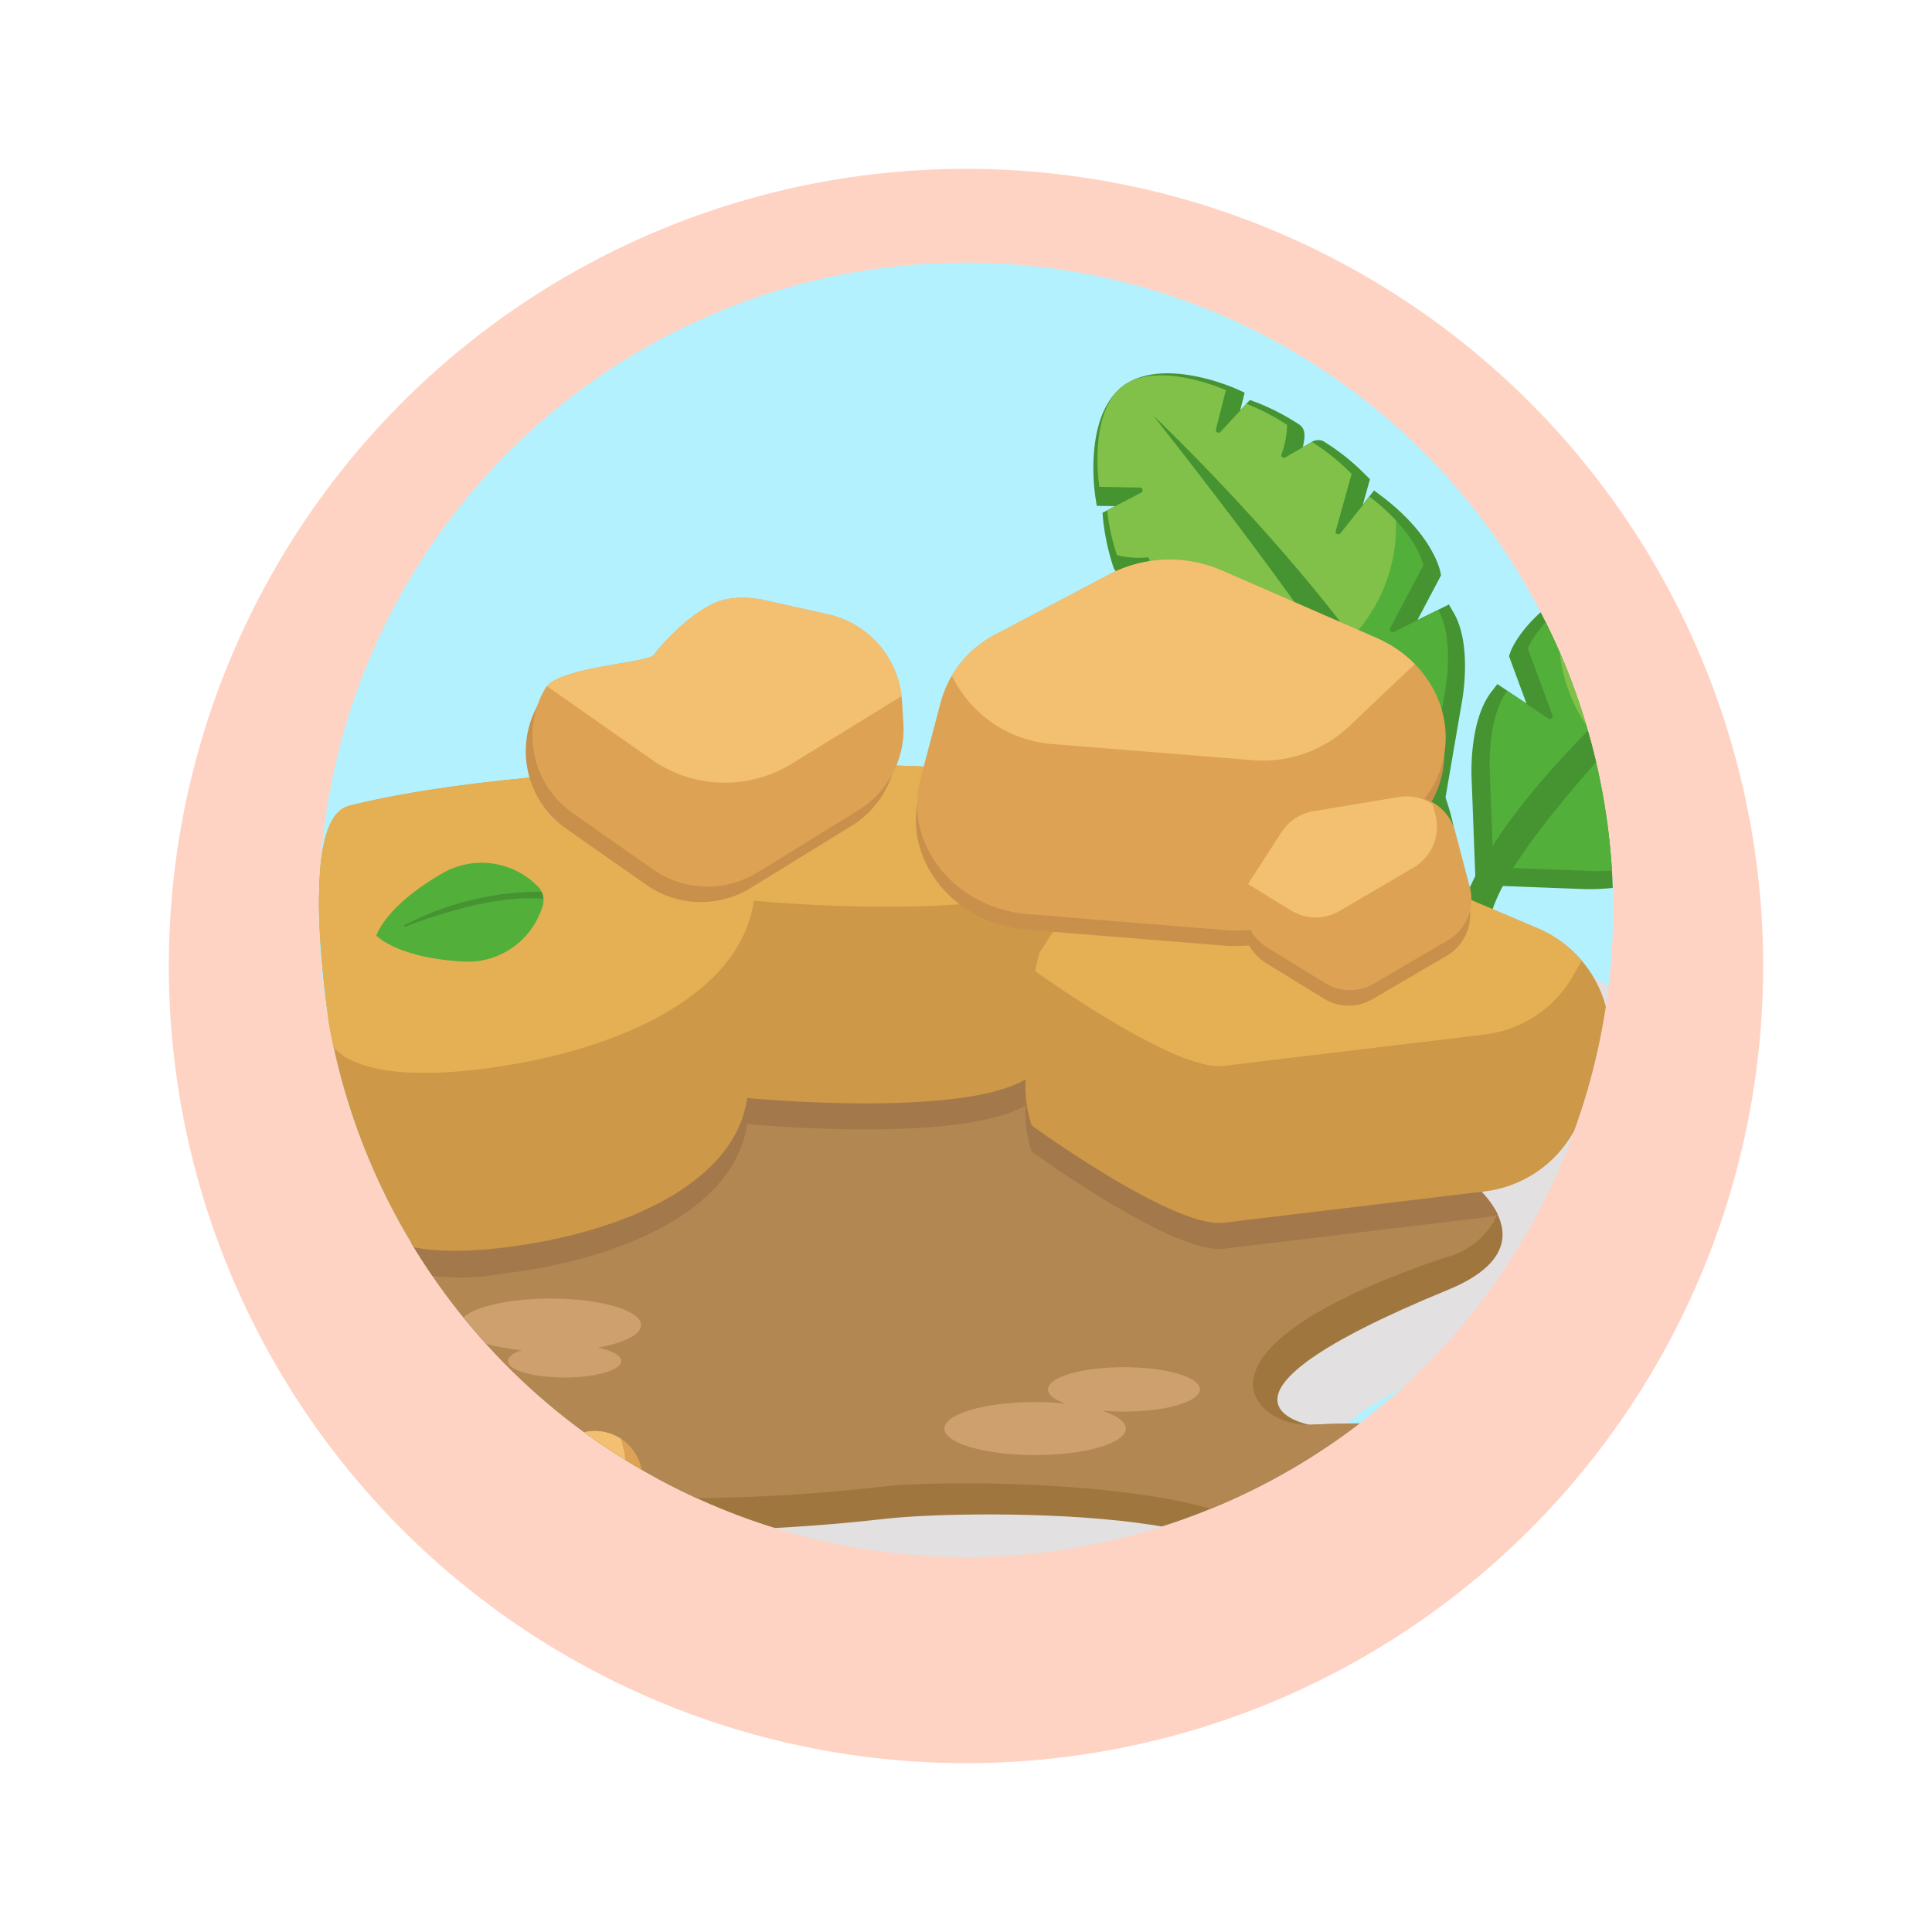 <svg xmlns="http://www.w3.org/2000/svg" xmlns:xlink="http://www.w3.org/1999/xlink" width="103" height="103" viewBox="0 0 103 103">
  <defs>
    <filter id="Elipse_7712" x="0" y="0" width="103" height="103" filterUnits="userSpaceOnUse">
      <feOffset dy="3" input="SourceAlpha"/>
      <feGaussianBlur stdDeviation="3" result="blur"/>
      <feFlood flood-opacity="0.161"/>
      <feComposite operator="in" in2="blur"/>
      <feComposite in="SourceGraphic"/>
    </filter>
    <clipPath id="clip-path">
      <circle id="Elipse_7717" data-name="Elipse 7717" cx="34.5" cy="34.5" r="34.5" transform="translate(0 -0.072)" fill="#b3f1ff"/>
    </clipPath>
  </defs>
  <g id="Grupo_1013333" data-name="Grupo 1013333" transform="translate(-381 -2486)">
    <g transform="matrix(1, 0, 0, 1, 381, 2486)" filter="url(#Elipse_7712)">
      <circle id="Elipse_7712-2" data-name="Elipse 7712" cx="42.5" cy="42.5" r="42.5" transform="translate(9 6)" fill="#ffd3c3"/>
    </g>
    <g id="Enmascarar_grupo_868570" data-name="Enmascarar grupo 868570" transform="translate(398 2500.072)" clip-path="url(#clip-path)">
      <circle id="Elipse_7715" data-name="Elipse 7715" cx="34.5" cy="34.5" r="34.5" transform="translate(0 -0.072)" fill="#b3f1ff"/>
      <g id="barro" transform="translate(0 5.828)">
        <g id="Grupo_1012842" data-name="Grupo 1012842" transform="translate(2.14 23.352)">
          <ellipse id="Elipse_7723" data-name="Elipse 7723" cx="8.923" cy="3.264" rx="8.923" ry="3.264" transform="translate(23.05 43.981)" fill="#e2e0e1"/>
          <path id="Trazado_663205" data-name="Trazado 663205" d="M65.508,192.5s-7.149-1.291,7.443-7.282c3.388-1.391,3.648-3.314,1.8-5.283l.164-.02a6.368,6.368,0,0,0,4.763-3.151l1.142-1.987a6.369,6.369,0,0,0-3.033-9.036l-16.076-6.828a6.369,6.369,0,0,0-5.8.42l-3.419,5.3c.326-3.51-.173-6.778-3.713-7.27-6.493-.9-26.024-.537-35.063,1.78-3.643.934-.187,18.309,1.108,22.367,0,0,.236.913,2.13,1.365-2.7,3.575-4.11,8.174.885,12.426a6.877,6.877,0,0,0,1.446.914l-.786,1.215a2.549,2.549,0,0,0,.8,3.555l3.124,1.922a2.548,2.548,0,0,0,2.624.029l4-2.34a2.549,2.549,0,0,0,1.25-2.441,89.605,89.605,0,0,0,12.381-.594c4.664-.527,24.942-.623,19.041,5.186s6.979,5.951,14.954,1.788c3.868-2.019,7.583-4.462,7.511-6.975C84.109,194.8,77.367,191.883,65.508,192.5Z" transform="translate(-12.098 -156.909)" fill="#e2e0e1"/>
        </g>
        <ellipse id="Elipse_7724" data-name="Elipse 7724" cx="8.826" cy="3.228" rx="8.826" ry="3.228" transform="translate(22.801 64.357)" fill="#a0763f"/>
        <ellipse id="Elipse_7725" data-name="Elipse 7725" cx="8.773" cy="3.003" rx="8.773" ry="3.003" transform="translate(22.801 63.903)" fill="#b28752"/>
        <path id="Trazado_663206" data-name="Trazado 663206" d="M22.126,229.428c-2.739,1.95-14.195,10.58-5.35,18.109,3.406,2.9,13.582,3.476,24.573,2.235,4.613-.521,24.673-.616,18.835,5.13s6.9,5.887,14.793,1.769c3.826-2,7.5-4.414,7.43-6.9-.078-2.736-6.747-5.618-18.479-5,0,0-7.072-1.277,7.363-7.2C85.917,231.562,41.65,215.528,22.126,229.428Z" transform="translate(-11.095 -188.707)" fill="#a0763f"/>
        <path id="Trazado_663207" data-name="Trazado 663207" d="M74.823,254.963c3.826-2,7.938-4.579,7.3-6-1.068-2.358-8.173-4.678-18.173-4.2-2.86.137-7.526-3.907,7.192-8.912a4.085,4.085,0,0,0,2.809-2.323c-3.3-6.815-35.83-15.478-51.8-4.106-1.977,1.408-8.5,6.3-8.642,11.74a8.84,8.84,0,0,0,3.121,4.66c3.406,2.9,13.582,3.477,24.573,2.235,4.289-.484,22.759-.2,20.532,4.406-.931,1.642-.333,1.258-1.525,2.432a5.775,5.775,0,0,0-1.3,1.74C60.705,258.706,69.059,257.972,74.823,254.963Z" transform="translate(-11.113 -188.707)" fill="#b28752"/>
        <path id="Trazado_663208" data-name="Trazado 663208" d="M363.505,75.969l.275-.482-.829-.5,1.392.2.2-.266a11.848,11.848,0,0,0,1.486-2.479.671.671,0,0,0-.189-.662c-.067-.089-.16-.212-.265-.348l-.014-.019h0c.434.037.974.084,1.177-.357a12.237,12.237,0,0,0,.864-2.4l.082-.368-.623-.441.973.113.136-.456c.049-.163,1.14-3.907-.5-5.857v-.018l-.166-.164-.164-.166h-.017c-1.95-1.636-5.694-.545-5.857-.5l-.456.136.113.973-.441-.623-.368.082a12.26,12.26,0,0,0-2.4.864c-.44.2-.394.744-.357,1.178h0l-.018-.014-.348-.265a.672.672,0,0,0-.662-.19,11.858,11.858,0,0,0-2.48,1.486l-.266.2.2,1.392-.5-.829-.482.274c-2.931,1.669-3.562,3.475-3.587,3.551l-.063.189.931,2.524L348.73,70.69l-.324.421c-1.184,1.541-1.058,4.429-1.049,4.608l.185,4.91.029.772.772.029,4.91.185c.179.009,3.067.135,4.608-1.049l.421-.324-1.041-1.554,2.524.931.189-.063a4.333,4.333,0,0,0,1.2-.718A9.8,9.8,0,0,0,363.505,75.969Z" transform="translate(-285.902 -54.12)" fill="#469331"/>
        <path id="Trazado_663209" data-name="Trazado 663209" d="M370.4,67.453l2.138.248s1.136-3.8-.519-5.476c-1.671-1.655-5.476-.519-5.476-.519l.248,2.138a.146.146,0,0,1-.265.1l-1.175-1.661a11.8,11.8,0,0,0-2.287.825,4.663,4.663,0,0,0,.092,1.6.144.144,0,0,1-.232.135c-.456-.355-1.294-1-1.31-1a11.9,11.9,0,0,0-2.312,1.4l.44,3.121a.146.146,0,0,1-.27.1l-1.28-2.137c-2.776,1.58-3.33,3.238-3.33,3.238l1.311,3.554a.146.146,0,0,1-.219.172l-2.191-1.467c-1.082,1.409-.932,4.237-.932,4.237l.194,5.161,5.161.194s2.828.15,4.237-.932l-1.467-2.191a.146.146,0,0,1,.172-.219l3.554,1.311s1.657-.554,3.238-3.33l-2.137-1.28a.146.146,0,0,1,.1-.27l3.121.44a11.893,11.893,0,0,0,1.4-2.312c0-.015-.645-.853-1-1.31a.144.144,0,0,1,.135-.232,4.657,4.657,0,0,0,1.6.093,11.789,11.789,0,0,0,.825-2.287L370.3,67.718A.146.146,0,0,1,370.4,67.453Z" transform="translate(-290.407 -54.883)" fill="#51af3a"/>
        <path id="Trazado_663210" data-name="Trazado 663210" d="M387.6,67.453l2.138.248s1.136-3.8-.519-5.476c-1.671-1.655-5.476-.519-5.476-.519l.248,2.138a.146.146,0,0,1-.265.1l-1.175-1.661a11.8,11.8,0,0,0-2.287.825,4.663,4.663,0,0,0,.092,1.6.144.144,0,0,1-.232.135c-.456-.355-1.294-1-1.31-1a11.9,11.9,0,0,0-2.312,1.4l.44,3.121a.146.146,0,0,1-.27.1l-1.28-2.137a11.077,11.077,0,0,0-1.56,1.064,8.6,8.6,0,0,0,2.329,7.469c.068.068.137.134.207.2h0l.011.01.011.01h0A8.722,8.722,0,0,0,384.515,77c.2-.284.4-.6.6-.954l-2.137-1.28a.146.146,0,0,1,.1-.27l3.121.44a11.893,11.893,0,0,0,1.4-2.312c0-.015-.645-.853-1-1.31a.144.144,0,0,1,.135-.232,4.657,4.657,0,0,0,1.6.093,11.791,11.791,0,0,0,.825-2.287l-1.661-1.175A.146.146,0,0,1,387.6,67.453Z" transform="translate(-307.606 -54.883)" fill="#81c149"/>
        <g id="Grupo_1012843" data-name="Grupo 1012843" transform="translate(41.291)">
          <path id="Trazado_663211" data-name="Trazado 663211" d="M362.328,73.892s-17.411,12.55-19.062,20.655a.479.479,0,0,0,.347.555l.67-.234a.481.481,0,0,0,.584-.322C345.435,92.731,345.978,89.8,362.328,73.892Z" transform="translate(-323.824 -65.226)" fill="#469331"/>
          <path id="Trazado_663212" data-name="Trazado 663212" d="M237.024,40.509,236.815,40l.887-.383-1.406.011-.165-.29a11.866,11.866,0,0,1-1.146-2.654.67.67,0,0,1,.275-.631c.078-.08.187-.189.309-.31l.017-.017h0c-.435-.02-.977-.045-1.12-.509a12.243,12.243,0,0,1-.539-2.495l-.033-.376.676-.355-.98-.016-.075-.47c-.027-.168-.614-4.024,1.265-5.74l0-.018.186-.141.185-.143.017,0c2.149-1.364,5.716.212,5.871.282l.434.195-.24.95.519-.559.354.13a12.253,12.253,0,0,1,2.267,1.173c.41.261.292.79.2,1.214h0l.02-.011.38-.217a.673.673,0,0,1,.681-.1,11.856,11.856,0,0,1,2.262,1.8l.237.235-.379,1.354.6-.756.442.336c2.685,2.041,3.072,3.915,3.087,3.993l.038.2-1.256,2.379,1.678-.826.265.46c.97,1.684.465,4.53.432,4.706l-.831,4.843L252.1,48l-.77-.073-4.891-.465c-.179-.015-3.057-.271-4.429-1.648l-.375-.376,1.237-1.4-2.625.589-.179-.088a4.333,4.333,0,0,1-1.094-.87A9.819,9.819,0,0,1,237.024,40.509Z" transform="translate(-233.408 -24.907)" fill="#469331"/>
        </g>
        <path id="Trazado_663213" data-name="Trazado 663213" d="M236.919,31.522l-2.152-.036s-.623-3.921,1.238-5.359c1.875-1.42,5.5.208,5.5.208l-.528,2.086a.146.146,0,0,0,.249.135l1.384-1.491a11.789,11.789,0,0,1,2.158,1.119,4.662,4.662,0,0,1-.3,1.573.144.144,0,0,0,.212.165c.5-.292,1.416-.825,1.43-.818A11.9,11.9,0,0,1,248.21,30.8l-.848,3.035a.146.146,0,0,0,.255.131l1.551-1.949c2.543,1.933,2.874,3.649,2.874,3.649l-1.768,3.35a.146.146,0,0,0,.194.2l2.365-1.165c.887,1.539.365,4.323.365,4.323l-.874,5.09-5.141-.489s-2.823-.225-4.077-1.484l1.743-1.978a.146.146,0,0,0-.142-.24l-3.7.83s-1.57-.768-2.77-3.728l2.287-.987a.146.146,0,0,0-.059-.281l-3.151.024a11.9,11.9,0,0,1-1.082-2.477c0-.016.752-.761,1.164-1.166a.144.144,0,0,0-.1-.247,4.669,4.669,0,0,1-1.6-.119,11.782,11.782,0,0,1-.516-2.376l1.8-.945A.147.147,0,0,0,236.919,31.522Z" transform="translate(-193.154 -25.433)" fill="#51af3a"/>
        <path id="Trazado_663214" data-name="Trazado 663214" d="M236.919,31.522l-2.152-.036s-.623-3.921,1.238-5.359c1.875-1.42,5.5.208,5.5.208l-.528,2.086a.146.146,0,0,0,.249.135l1.384-1.491a11.789,11.789,0,0,1,2.158,1.119,4.662,4.662,0,0,1-.3,1.573.144.144,0,0,0,.212.165c.5-.292,1.416-.825,1.43-.818A11.9,11.9,0,0,1,248.21,30.8l-.848,3.035a.146.146,0,0,0,.255.131l1.551-1.949a11.025,11.025,0,0,1,1.406,1.26,8.6,8.6,0,0,1-3.295,7.1c-.076.058-.154.114-.231.169h0l-.012.008-.012.009h0a8.722,8.722,0,0,1-8.311.841c-.16-.309-.319-.649-.471-1.025l2.287-.987a.146.146,0,0,0-.059-.281l-3.151.024a11.9,11.9,0,0,1-1.082-2.477c0-.016.752-.761,1.164-1.166a.144.144,0,0,0-.1-.247,4.67,4.67,0,0,1-1.6-.119,11.782,11.782,0,0,1-.515-2.376l1.8-.945A.147.147,0,0,0,236.919,31.522Z" transform="translate(-193.154 -25.433)" fill="#81c149"/>
        <path id="Trazado_663215" data-name="Trazado 663215" d="M251.406,37.6s15.6,14.739,16.168,22.991a.479.479,0,0,1-.417.5l-.633-.32a.481.481,0,0,1-.536-.4C265.665,58.5,265.514,55.528,251.406,37.6Z" transform="translate(-206.931 -35.354)" fill="#469331"/>
        <path id="Trazado_663216" data-name="Trazado 663216" d="M81.5,233.589c.007-.018.014-.036.021-.055-3.3-6.815-35.83-15.478-51.8-4.106a27.414,27.414,0,0,0-7.013,6.957,11.774,11.774,0,0,0,5.612.345c6.376-.725,12.543-3.364,13.2-8,0,0,11.3,1.094,14.843-.99a6.68,6.68,0,0,0,.321,2.453s7.578,5.508,10.234,5.189l13.912-1.67A6.241,6.241,0,0,0,81.5,233.589Z" transform="translate(-18.69 -188.707)" fill="#a3794b"/>
        <path id="Trazado_663217" data-name="Trazado 663217" d="M64.982,151.511l-15.9-6.754a6.3,6.3,0,0,0-5.736.416l-3.382,5.238c.322-3.473-.172-6.7-3.673-7.192-6.423-.894-25.743-.532-34.685,1.761-3.6.924-.185,18.112,1.1,22.126,0,0,.554,2.173,6.93,1.448s12.543-3.364,13.2-8c0,0,11.3,1.094,14.843-.99a6.681,6.681,0,0,0,.321,2.453s7.578,5.508,10.234,5.189l13.912-1.67a6.3,6.3,0,0,0,4.712-3.117l1.129-1.965A6.3,6.3,0,0,0,64.982,151.511Z" transform="translate(0 -121.918)" fill="#ce9849"/>
        <path id="Trazado_663218" data-name="Trazado 663218" d="M36.288,143.22c-6.423-.894-25.743-.532-34.685,1.761-2.153.552-1.8,6.906-.893,12.789.492.644,2.167,1.9,7.61,1.281,7.181-.817,14.127-3.789,14.869-9.015,0,0,13.023,1.261,16.854-1.2C40.06,146.012,39.251,143.632,36.288,143.22Z" transform="translate(0 -121.919)" fill="#e5b053"/>
        <path id="Trazado_663219" data-name="Trazado 663219" d="M82.063,102.75A5.071,5.071,0,0,0,78.1,98.11l-3.414-.758a5.072,5.072,0,0,0-1.9-.058c-1.709.27-3.749,2.646-3.946,2.971-.263.435-4.978.646-5.75,1.725a2.857,2.857,0,0,0-.216.365,5.033,5.033,0,0,0,1.648,6.373l4.254,2.982a5.071,5.071,0,0,0,5.571.165l5.38-3.314a5.071,5.071,0,0,0,2.4-4.628Z" transform="translate(-51.321 -84.437)" fill="#c9904c"/>
        <path id="Trazado_663220" data-name="Trazado 663220" d="M76.689,92.677a5.076,5.076,0,0,0-1.9-.058c-1.709.27-3.749,2.646-3.946,2.971-.263.435-4.978.646-5.75,1.725a2.836,2.836,0,0,0-.216.365,5.033,5.033,0,0,0,1.648,6.373l4.254,2.982a5.071,5.071,0,0,0,5.571.165l5.38-3.314a5.071,5.071,0,0,0,2.4-4.628l-.073-1.182a5.071,5.071,0,0,0-3.962-4.64Z" transform="translate(-52.969 -80.588)" fill="#dda254"/>
        <path id="Trazado_663221" data-name="Trazado 663221" d="M81.824,101.4l5.849-3.6a5.069,5.069,0,0,0-3.933-4.366l-3.414-.758a5.076,5.076,0,0,0-1.9-.058c-1.709.27-3.749,2.646-3.946,2.971-.26.429-4.849.641-5.714,1.682l5.58,3.911A6.8,6.8,0,0,0,81.824,101.4Z" transform="translate(-56.606 -80.588)" fill="#f2c070"/>
        <path id="Trazado_663222" data-name="Trazado 663222" d="M225.9,165.761l13.912-1.67a6.3,6.3,0,0,0,4.712-3.117l.472-.821a6.266,6.266,0,0,0-2.343-1.724l-15.9-6.754a6.3,6.3,0,0,0-5.736.416l-4.929,7.634a8.677,8.677,0,0,0-.228.985C217.046,161.557,223.492,166.05,225.9,165.761Z" transform="translate(-177.669 -128.836)" fill="#e5b053"/>
        <path id="Trazado_663223" data-name="Trazado 663223" d="M209.393,103.225l-.784-2.979A2.521,2.521,0,0,0,206.97,98.5c2.213-2.852,1.09-6.982-2.564-8.577l-8.223-3.589a6.982,6.982,0,0,0-6,.195l-6.058,3.2A5.751,5.751,0,0,0,181.2,93.31L180.1,97.452c-.913,3.459,1.827,6.885,5.76,7.2l10.522.85a7.048,7.048,0,0,0,1.311-.018,2.509,2.509,0,0,0,.891.941l3.09,1.9a2.522,2.522,0,0,0,2.6.029l3.955-2.315A2.522,2.522,0,0,0,209.393,103.225Z" transform="translate(-148.097 -74.986)" fill="#c9904c"/>
        <path id="Trazado_663224" data-name="Trazado 663224" d="M209.775,98.549l-.784-2.979a2.521,2.521,0,0,0-1.638-1.749c2.213-2.852,1.09-6.983-2.564-8.577l-8.223-3.589a6.981,6.981,0,0,0-6,.195l-6.058,3.2a5.751,5.751,0,0,0-2.934,3.583l-1.094,4.142c-.913,3.459,1.827,6.885,5.76,7.2l10.522.85a7.048,7.048,0,0,0,1.311-.018,2.507,2.507,0,0,0,.891.941l3.09,1.9a2.522,2.522,0,0,0,2.6.029l3.955-2.315A2.522,2.522,0,0,0,209.775,98.549Z" transform="translate(-148.411 -71.137)" fill="#dda254"/>
        <g id="Grupo_1012844" data-name="Grupo 1012844" transform="translate(33.749 9.936)">
          <path id="Trazado_663225" data-name="Trazado 663225" d="M215.455,86.643a6.507,6.507,0,0,0-2.051-1.4l-8.222-3.589a6.981,6.981,0,0,0-6,.195l-6.058,3.2a5.956,5.956,0,0,0-2.352,2.2,6.489,6.489,0,0,0,5.456,3.662l10.522.85a6.686,6.686,0,0,0,5.131-1.736Z" transform="translate(-190.776 -81.073)" fill="#f2c070"/>
          <path id="Trazado_663226" data-name="Trazado 663226" d="M288.811,156.194a2.521,2.521,0,0,0,1.165-2.818l-.148-.563a2.515,2.515,0,0,0-1.8-.383l-4.558.76a2.522,2.522,0,0,0-1.7,1.117l-1.7,2.633c-.029.045-.054.092-.08.138l2.279,1.4a2.521,2.521,0,0,0,2.6.029Z" transform="translate(-264.2 -139.778)" fill="#f2c070"/>
        </g>
        <path id="Trazado_663227" data-name="Trazado 663227" d="M41.882,343.705l-4.558.76a2.522,2.522,0,0,0-1.7,1.117l-1.7,2.633a2.521,2.521,0,0,0,.8,3.517l3.09,1.9a2.522,2.522,0,0,0,2.6.029l3.955-2.315a2.521,2.521,0,0,0,1.165-2.818l-.784-2.979a2.521,2.521,0,0,0-2.024-1.845h0A2.519,2.519,0,0,0,41.882,343.705Z" transform="translate(-27.585 -287.28)" fill="#dda254"/>
        <path id="Trazado_663228" data-name="Trazado 663228" d="M44.181,347.468a2.521,2.521,0,0,0,1.165-2.818l-.148-.563a2.516,2.516,0,0,0-1.8-.383l-4.558.759a2.523,2.523,0,0,0-1.7,1.117l-1.7,2.633c-.029.045-.054.092-.08.138l2.279,1.4a2.521,2.521,0,0,0,2.6.029Z" transform="translate(-29.097 -287.279)" fill="#f2c070"/>
        <path id="Trazado_663229" data-name="Trazado 663229" d="M26.06,174.69a1.047,1.047,0,0,0-.283-1.182,4.182,4.182,0,0,0-5-.667c-2.947,1.7-3.466,3.132-3.551,3.328l-.018,0,.012.011-.006.015.018,0c.164.136,1.271,1.182,4.668,1.375A4.174,4.174,0,0,0,26.06,174.69Z" transform="translate(-14.16 -146.202)" fill="#51af3a"/>
        <path id="Trazado_663230" data-name="Trazado 663230" d="M33.039,181.143a15.718,15.718,0,0,0-7.3,1.775.046.046,0,0,0,.039.084c1.341-.522,4.754-1.717,7.361-1.485A1.049,1.049,0,0,0,33.039,181.143Z" transform="translate(-21.167 -153.501)" fill="#469331"/>
        <g id="Grupo_1012845" data-name="Grupo 1012845" transform="translate(7.51 49.33)">
          <ellipse id="Elipse_7726" data-name="Elipse 7726" cx="0.779" cy="2.668" rx="0.779" ry="2.668" transform="translate(16.991 18.182) rotate(-103.728)" fill="#cea06e"/>
          <ellipse id="Elipse_7727" data-name="Elipse 7727" cx="0.495" cy="1.117" rx="0.495" ry="1.117" transform="translate(26.632 19.325) rotate(-89.719)" fill="#cea06e"/>
          <path id="Trazado_663231" data-name="Trazado 663231" d="M202.146,325.627c0-.654-1.814-1.183-4.051-1.183s-4.051.53-4.051,1.183c0,.289.355.553.943.759a15.745,15.745,0,0,0-1.627-.082c-2.67,0-4.835.632-4.835,1.412s2.165,1.412,4.835,1.412,4.835-.632,4.835-1.412c0-.369-.485-.7-1.279-.957.373.033.769.051,1.179.051C200.332,326.811,202.146,326.281,202.146,325.627Z" transform="translate(-162.684 -320.785)" fill="#cea06e"/>
          <ellipse id="Elipse_7728" data-name="Elipse 7728" cx="1.412" cy="4.834" rx="1.412" ry="4.834" transform="translate(51.455 11.068) rotate(-79.309)" fill="#cea06e"/>
          <path id="Trazado_663232" data-name="Trazado 663232" d="M52.121,305.172c0-.78-2.165-1.412-4.835-1.412s-4.835.632-4.835,1.412c0,.623,1.381,1.151,3.3,1.339-.456.155-.733.356-.733.576,0,.488,1.353.883,3.023.883s3.023-.4,3.023-.883c0-.293-.489-.551-1.239-.712C51.2,306.126,52.121,305.681,52.121,305.172Z" transform="translate(-42.452 -303.76)" fill="#cea06e"/>
        </g>
      </g>
    </g>
  </g>
</svg>
